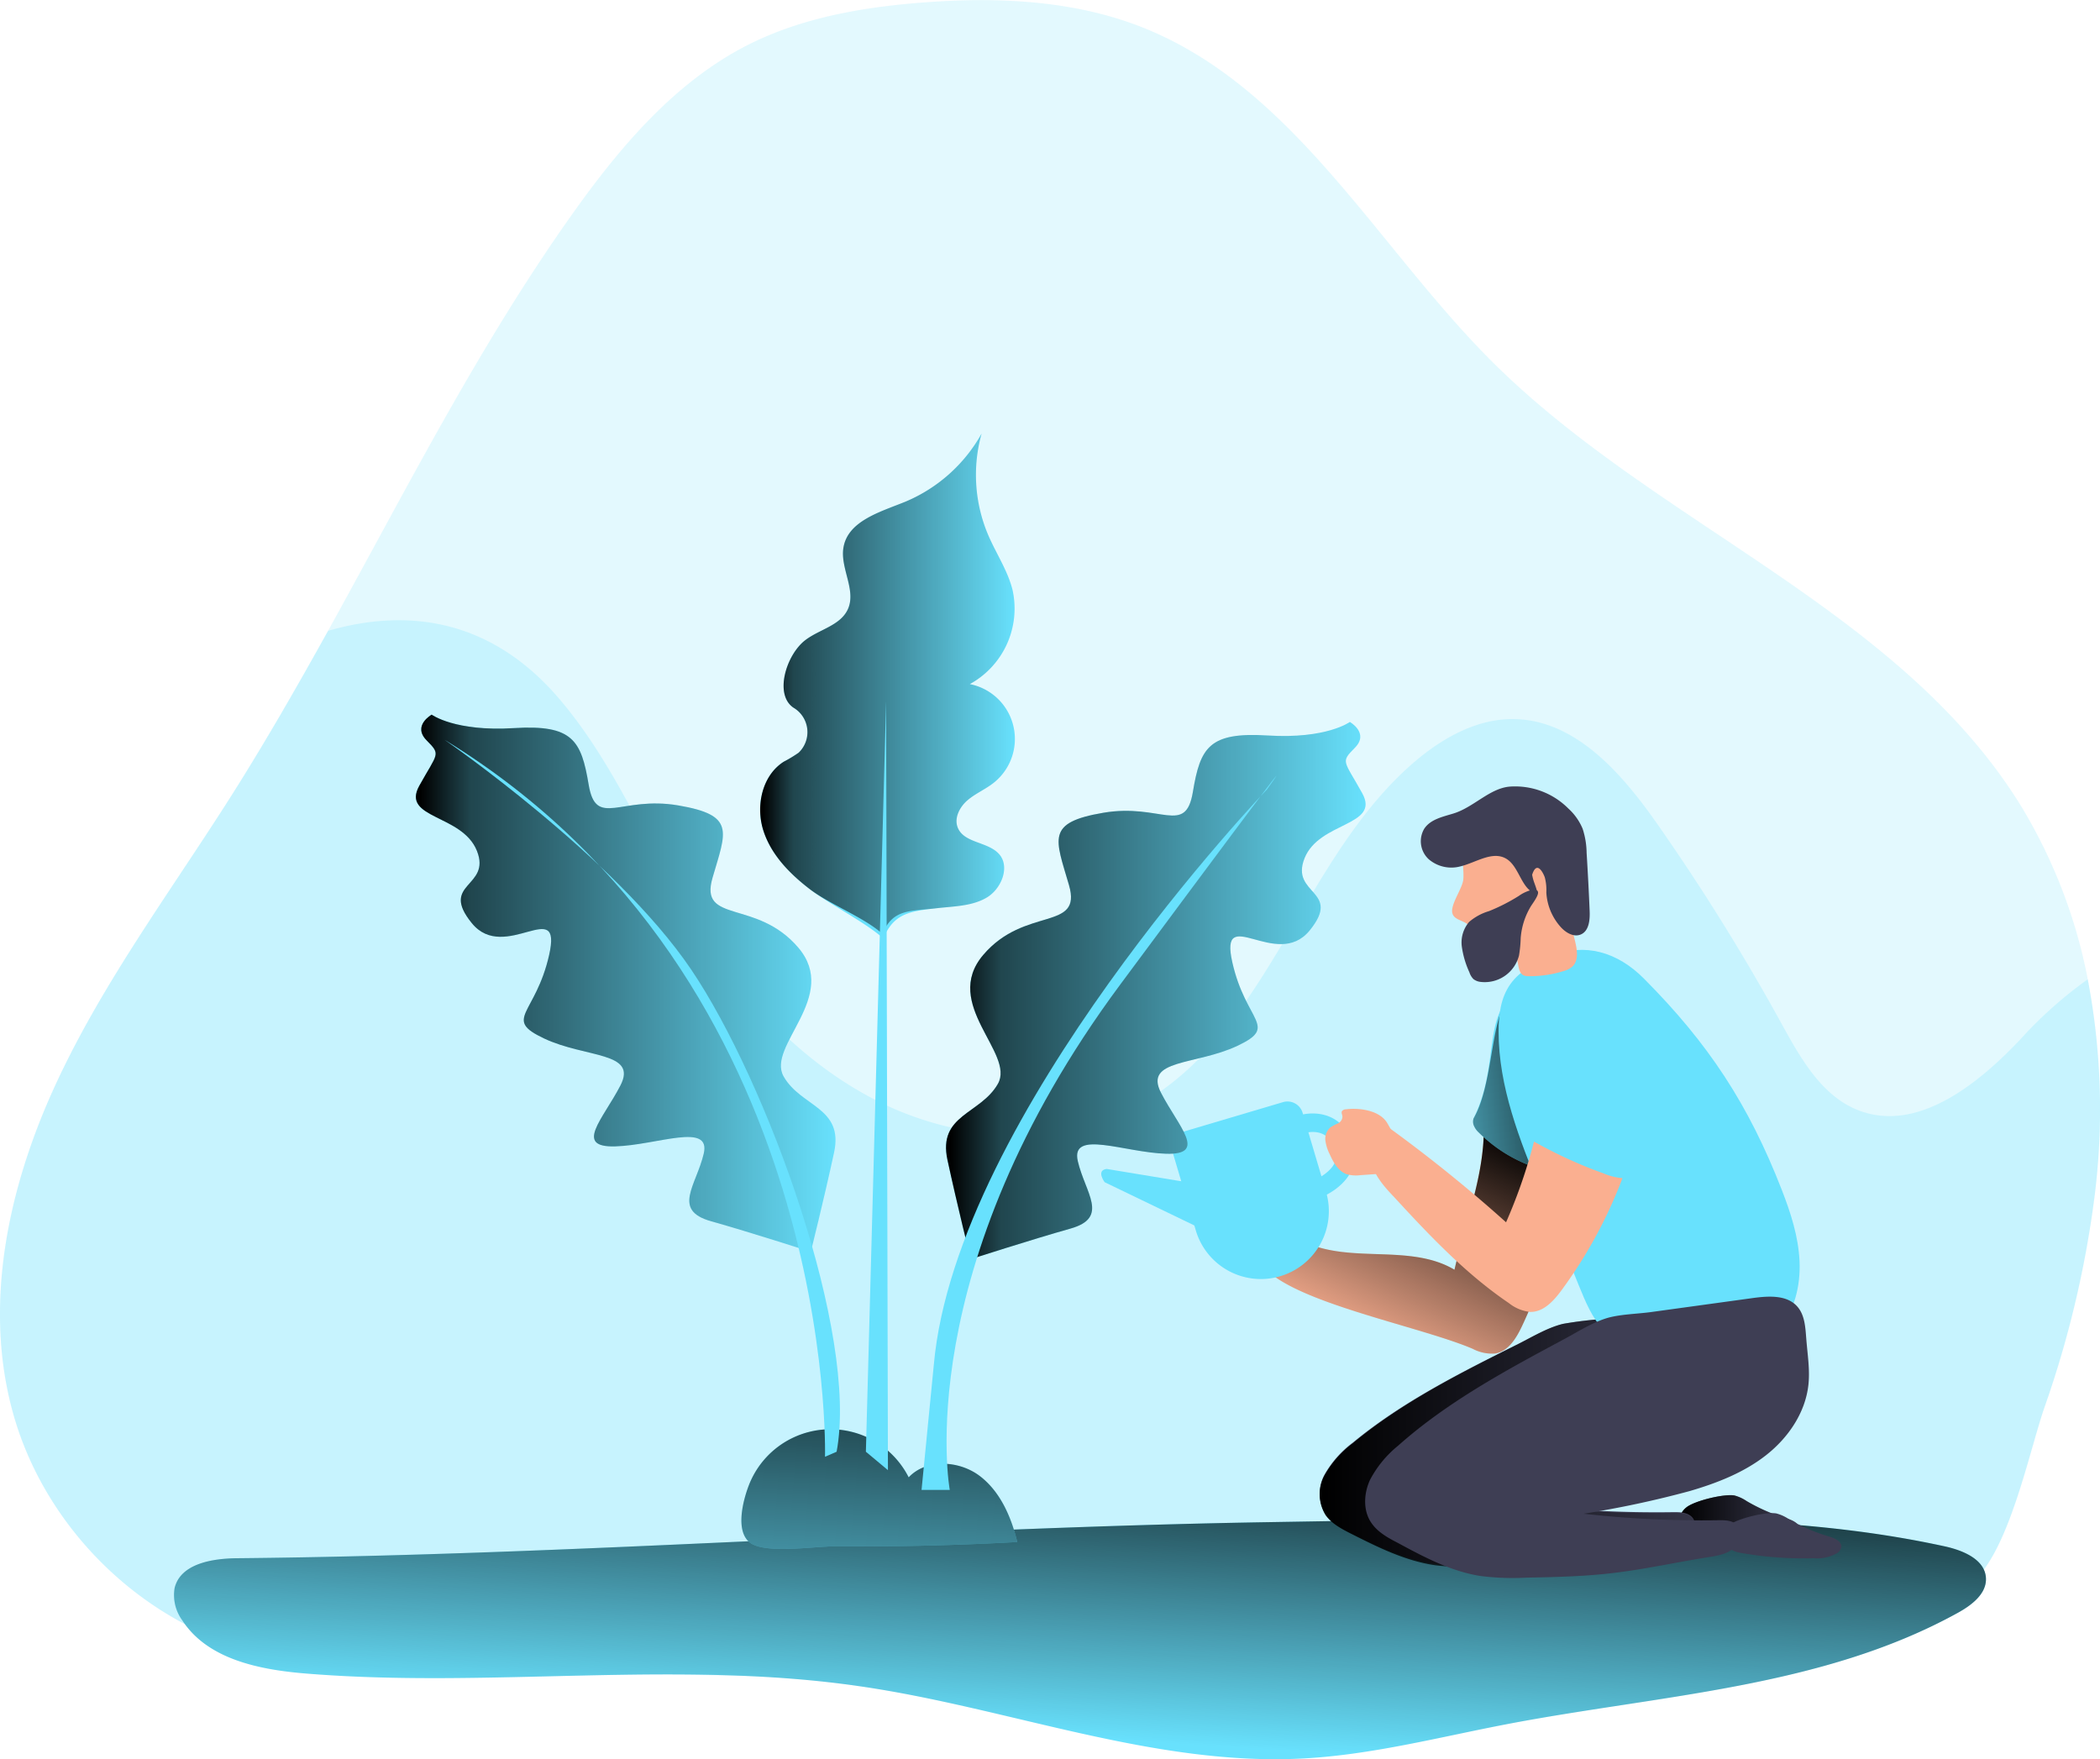 <svg id="Layer_1" data-name="Layer 1" xmlns="http://www.w3.org/2000/svg" xmlns:xlink="http://www.w3.org/1999/xlink" viewBox="0 0 416.08 348.56"><defs><linearGradient id="linear-gradient" x1="224.51" y1="300.8" x2="220.13" y2="372.97" gradientUnits="userSpaceOnUse"><stop offset="0.01"/><stop offset="1" stop-opacity="0"/></linearGradient><linearGradient id="linear-gradient-2" x1="340.93" y1="329.45" x2="364.51" y2="329.45" xlink:href="#linear-gradient"/><linearGradient id="linear-gradient-3" x1="269.47" y1="313.16" x2="357.44" y2="313.16" xlink:href="#linear-gradient"/><linearGradient id="linear-gradient-4" x1="158.64" y1="164.15" x2="209.09" y2="164.15" gradientUnits="userSpaceOnUse"><stop offset="0.01"/><stop offset="0.13" stop-opacity="0.69"/><stop offset="1" stop-opacity="0"/></linearGradient><linearGradient id="linear-gradient-5" x1="183.94" y1="300.4" x2="180.29" y2="367.84" xlink:href="#linear-gradient-4"/><linearGradient id="linear-gradient-6" x1="301.08" y1="249.97" x2="278.97" y2="296.38" xlink:href="#linear-gradient"/><linearGradient id="linear-gradient-7" x1="317.65" y1="242.91" x2="283.78" y2="247.12" xlink:href="#linear-gradient-4"/><linearGradient id="linear-gradient-8" x1="195.46" y1="224.97" x2="278.56" y2="224.97" xlink:href="#linear-gradient-4"/><linearGradient id="linear-gradient-9" x1="90.48" y1="223.51" x2="173.58" y2="223.51" xlink:href="#linear-gradient-4"/></defs><title>Watering Plant</title><path d="M423,266a203.64,203.64,0,0,1-10,41.85c-3,8.92-6.79,27.18-13.62,33.83C386.49,354.3,345.52,353.07,327.9,355c-19,2-38,3.48-57.13,4.44q-11,.55-21.94.91c-53,1.73-106,.28-159-1.17-10.73-.31-21.56-.62-31.91-3.44-1.3-.35-2.58-.75-3.85-1.18-20.6-7-37.42-24.56-43.37-45.54-6.12-21.6-1.09-45,8.33-65.41s23-38.53,35-57.51c6.69-10.58,12.91-21.45,19-32.41,15.51-28,30-56.73,48.56-82.81,9.4-13.19,20.25-26,34.7-33.31,10.57-5.33,22.48-7.41,34.28-8.34,14.86-1.17,30.21-.54,44.05,5,29.94,12,46.32,43.51,69.18,66.26,32.61,32.45,80.93,49,104.9,88.3a104.19,104.19,0,0,1,13,34A137.44,137.44,0,0,1,423,266Z" transform="translate(-8.03 -28.71)" fill="#68e1fd" opacity="0.18" style="isolation:isolate"/><path d="M423,266a203.64,203.64,0,0,1-10,41.85c-3,8.92-6.79,27.18-13.62,33.83C386.49,354.3,345.52,353.07,327.9,355c-19,2-38,3.48-57.13,4.44-71.71-5.89-144.44-5.24-216.69-4.88-20.6-7-37.42-24.56-43.37-45.54-6.12-21.6-1.09-45,8.33-65.41s23-38.53,35-57.51c6.69-10.58,12.91-21.45,19-32.41,16.3-4.7,32.5-2,45.67,13.33,10.9,12.68,17.2,28.55,25.85,42.85,9.23,15.27,21.62,29.12,37.57,37.1s35.81,9.33,51.43.71c26-14.31,32.52-49.52,55.29-68.5,5.44-4.52,12.09-8.12,19.17-8,12.24.18,21.44,10.86,28.45,20.89A430.85,430.85,0,0,1,361,231.5c3.77,6.85,7.94,14.34,15.22,17.18,11.59,4.51,23.57-5,32.13-14.06a82.43,82.43,0,0,1,13.33-11.88A137.44,137.44,0,0,1,423,266Z" transform="translate(-8.03 -28.71)" fill="#68e1fd" opacity="0.23" style="isolation:isolate"/><path d="M316,329.64c25.88-.16,52-.09,77.31,5.44,3.63.79,8,2.57,8.2,6.28.17,3.13-2.85,5.4-5.6,6.91-27,14.9-59.13,16.25-89.44,22.07-13.28,2.55-26.45,6-39.95,6.76-29.78,1.66-58.54-10-88.05-14.28-36.21-5.31-73.17.43-109.64-2.52-9.24-.74-19.6-2.75-24.66-10.52a8.48,8.48,0,0,1-1.54-6.45c1.18-4.82,7.46-5.85,12.41-5.89,67.49-.65,135.07-5.94,202.7-7.12C277.11,330,296.53,329.64,316,329.64Z" transform="translate(-8.03 -28.71)" fill="#68e1fd"/><path d="M316,329.64c25.88-.16,52-.09,77.31,5.44,3.63.79,8,2.57,8.2,6.28.17,3.13-2.85,5.4-5.6,6.91-27,14.9-59.13,16.25-89.44,22.07-13.28,2.55-26.45,6-39.95,6.76-29.78,1.66-58.54-10-88.05-14.28-36.21-5.31-73.17.43-109.64-2.52-9.24-.74-19.6-2.75-24.66-10.52a8.48,8.48,0,0,1-1.54-6.45c1.18-4.82,7.46-5.85,12.41-5.89,67.49-.65,135.07-5.94,202.7-7.12C277.11,330,296.53,329.64,316,329.64Z" transform="translate(-8.03 -28.71)" fill="url(#linear-gradient)"/><path d="M351.65,325a7.87,7.87,0,0,1,2.45,1.12,36.23,36.23,0,0,0,8.06,3.48c1.11.32,2.51,1,2.33,2.12a1.83,1.83,0,0,1-.84,1.15,8,8,0,0,1-4.65,1,70.7,70.7,0,0,1-14.75-1.13c-2.79-.57-4.75-3.3-2-5.44C344,326,349.64,324.66,351.65,325Z" transform="translate(-8.03 -28.71)" fill="#3e3e54"/><path d="M351.65,325a7.87,7.87,0,0,1,2.45,1.12,36.23,36.23,0,0,0,8.06,3.48c1.11.32,2.51,1,2.33,2.12a1.83,1.83,0,0,1-.84,1.15,8,8,0,0,1-4.65,1,70.7,70.7,0,0,1-14.75-1.13c-2.79-.57-4.75-3.3-2-5.44C344,326,349.64,324.66,351.65,325Z" transform="translate(-8.03 -28.71)" fill="url(#linear-gradient-2)"/><path d="M309,294.9c-11.53,5.75-23.17,11.57-32.94,19.65a20.45,20.45,0,0,0-5.57,6.29,7.74,7.74,0,0,0,.18,7.85c1.21,1.72,3.23,2.76,5.17,3.73,5.28,2.65,10.69,5.35,16.61,6.18a55.45,55.45,0,0,0,8.93.3c5.64-.11,11.29-.22,16.89-.82,6.43-.68,12.77-2,19.17-2.95a10.66,10.66,0,0,0,5-1.59c1.38-1.06,2-3.21.69-4.38-.92-.84-2.36-.87-3.64-.85a226.61,226.61,0,0,1-26.7-1.19,209.41,209.41,0,0,0,21-4.17c5.39-1.46,10.73-3.39,15.15-6.61s7.84-7.89,8.41-13.08c.3-2.76-.2-5.54-.43-8.31-.18-2.11-.28-4.43-1.79-6-2.07-2.17-5.71-1.95-8.8-1.56L326.14,290a80,80,0,0,0-8.4,1C314.69,291.73,311.71,293.53,309,294.9Z" transform="translate(-8.03 -28.71)" fill="#3e3e54"/><path d="M309,294.94c-11.53,5.77-23.17,11.62-32.94,19.74a20.63,20.63,0,0,0-5.57,6.31,7.83,7.83,0,0,0,.18,7.9c1.21,1.72,3.23,2.77,5.17,3.75,5.28,2.66,10.69,5.36,16.61,6.2a56.62,56.62,0,0,0,8.93.31c5.64-.12,11.29-.23,16.89-.83,6.43-.69,12.77-2,19.17-3a10.67,10.67,0,0,0,5-1.6c1.38-1.07,2-3.23.69-4.4-.92-.85-2.36-.87-3.64-.85a222.4,222.4,0,0,1-26.7-1.21,206.68,206.68,0,0,0,21-4.18c5.39-1.47,10.73-3.41,15.15-6.65s7.84-7.92,8.41-13.14c.3-2.77-.2-5.56-.43-8.34-.18-2.12-.28-4.45-1.79-6-2.07-2.18-5.71-2-8.8-1.57L326.14,290a77.39,77.39,0,0,0-8.4,1C314.69,291.76,311.71,293.56,309,294.94Z" transform="translate(-8.03 -28.71)" fill="url(#linear-gradient-3)"/><path d="M183.05,214.64c-3.78-3.35-10.61-6.72-14.62-9.8s-7.72-6.9-9.2-11.73-.17-10.79,4.1-13.49a26.41,26.41,0,0,0,2.94-1.78,5.63,5.63,0,0,0-.77-8.76c-4.22-2.42-1.77-10.59,2.09-13.54,2.8-2.14,6.94-2.89,8.42-6.1,1.75-3.8-1.59-8.2-.85-12.32.94-5.24,7.33-7,12.24-9a31,31,0,0,0,15.12-13.51,30.45,30.45,0,0,0,1.32,20.14c1.56,3.63,3.84,7,4.8,10.8a17.06,17.06,0,0,1-8.46,18.7,11.08,11.08,0,0,1,4.69,19.59c-1.63,1.28-3.59,2.09-5.16,3.44s-2.7,3.57-1.89,5.47c1.29,3.05,6,2.7,8.19,5.21s.43,6.89-2.52,8.61-6.56,1.69-10,2.1C188.23,209.26,185.1,209.72,183.05,214.64Z" transform="translate(-8.03 -28.71)" fill="#68e1fd"/><path d="M182.87,213.73c-3.78-3.35-10.43-5.81-14.44-8.89s-7.72-6.9-9.2-11.73-.17-10.79,4.1-13.49a26.41,26.41,0,0,0,2.94-1.78,5.63,5.63,0,0,0-.77-8.76c-4.22-2.42-1.77-10.59,2.09-13.54,2.8-2.14,6.94-2.89,8.42-6.1,1.75-3.8-1.59-8.2-.85-12.32.94-5.24,7.33-7,12.24-9a31,31,0,0,0,15.12-13.51,30.45,30.45,0,0,0,1.32,20.14c1.56,3.63,3.84,7,4.8,10.8a17.06,17.06,0,0,1-8.46,18.7,11.08,11.08,0,0,1,4.69,19.59c-1.63,1.28-3.59,2.09-5.16,3.44s-2.7,3.57-1.89,5.47c1.29,3.05,6,2.7,8.19,5.21s.43,6.89-2.52,8.61-6.56,1.69-10,2.1C188.23,209.26,184.91,208.81,182.87,213.73Z" transform="translate(-8.03 -28.71)" fill="url(#linear-gradient-4)"/><path d="M156.37,323.07a17.35,17.35,0,0,1,31.7-1.66c3.53-3.73,10-3.35,14.06-.28s6.27,8.11,7.45,13.1q-18.17,1-36.36.86c-3.72,0-13.49,1.52-16.53-.69S155.22,326.08,156.37,323.07Z" transform="translate(-8.03 -28.71)" fill="#68e1fd"/><path d="M156.37,323.07a17.35,17.35,0,0,1,31.7-1.66c3.53-3.73,10-3.35,14.06-.28s6.27,8.11,7.45,13.1q-18.17,1-36.36.86c-3.72,0-13.49,1.52-16.53-.69S155.22,326.08,156.37,323.07Z" transform="translate(-8.03 -28.71)" fill="url(#linear-gradient-5)"/><path d="M296.21,280.28c-8.67-5.17-20.39-1.2-29.55-5.43-2.49,1.35-7-1.2-5.78,1.37s-2.73,3.64-.45,5.32c8.33,6.12,29.88,10.34,39.39,14.41a8.17,8.17,0,0,0,4.46.93c2.61-.43,4.19-3.05,5.32-5.45a93,93,0,0,0,8.5-31.23c.39-4.38.46-8.87-.82-13.08s-1.72-7.81-5.77-9.52c-2.95-1.25-4.45-1.15-6.65,1.71s-3.16,7.65-2.93,10.76C302.68,260.28,298.46,270.29,296.21,280.28Z" transform="translate(-8.03 -28.71)" fill="#faaf90"/><path d="M296.21,280.28c-8.67-5.17-20.39-1.2-29.55-5.43-2.49,1.35-7-1.2-5.78,1.37s-2.73,3.64-.45,5.32c8.33,6.12,29.88,10.34,39.39,14.41a8.17,8.17,0,0,0,4.46.93c2.61-.43,4.19-3.05,5.32-5.45a93,93,0,0,0,8.5-31.23c.39-4.38.46-8.87-.82-13.08s-1.72-7.81-5.77-9.52c-2.95-1.25-4.45-1.15-6.65,1.71s-3.16,7.65-2.93,10.76C302.68,260.28,298.46,270.29,296.21,280.28Z" transform="translate(-8.03 -28.71)" fill="url(#linear-gradient-6)"/><path d="M300,250.28a2.11,2.11,0,0,0,.15,1.66,3.65,3.65,0,0,0,.86,1.14A28.93,28.93,0,0,0,316,261a72.67,72.67,0,0,0,.61-14.52,27.28,27.28,0,0,0-1.87-9.3,12.8,12.8,0,0,0-4.57-5.66c-2.76-1.81-3.14-5.68-4.6-3.05C302.65,233.77,304.25,241.74,300,250.28Z" transform="translate(-8.03 -28.71)" fill="#68e1fd"/><path d="M300,250.28a2,2,0,0,0,.15,1.66,3.65,3.65,0,0,0,.86,1.14A28.93,28.93,0,0,0,316,261a72.67,72.67,0,0,0,.61-14.52,27.28,27.28,0,0,0-1.87-9.3,12.8,12.8,0,0,0-4.57-5.66c-2.76-1.81-2.41-7.14-3.87-4.51C303.37,232.31,303.64,244.05,300,250.28Z" transform="translate(-8.03 -28.71)" fill="url(#linear-gradient-7)"/><path d="M315.63,218.09c-3.12,1.28-6.33,2.8-8.3,5.54s-2.38,6.14-2.38,9.43c0,11,4.16,21.42,8.28,31.57l7.62,18.77c1.28,3.16,2.61,6.38,4.91,8.89,3.75,4.09,9.56,5.65,15.1,6.07,7.05.53,14.84-.82,19.5-6.14,3.2-3.67,4.44-8.75,4.22-13.62s-1.74-9.58-3.51-14.12c-6.58-16.92-14.51-29-27.29-41.85C328.45,217.24,321.94,215.49,315.63,218.09Z" transform="translate(-8.03 -28.71)" fill="#68e1fd"/><path d="M295.83,209.77c.38,1.1,1.83,1.27,2.79,1.93,1.57,1.07,2,3.62,3.86,4,1.49.31,3.14-1.06,4.46-.3a2.81,2.81,0,0,1,1,1.41,12.8,12.8,0,0,1,.86,2.89c.15.85.31,1.87,1.09,2.25a2.6,2.6,0,0,0,1,.17,22.34,22.34,0,0,0,6.89-1,4.44,4.44,0,0,0,1.74-.86c1.47-1.31.94-3.67.46-5.58a32.85,32.85,0,0,1-1-8.13c0-3.23.46-6.62-.86-9.57a11.9,11.9,0,0,0-4.2-4.74,9.81,9.81,0,0,0-6.45-2.08c-3.55.39-9,4.24-9.52,8-.23,1.6.17,3.25,0,4.88C297.71,204.91,295.24,208.12,295.83,209.77Z" transform="translate(-8.03 -28.71)" fill="#faaf90"/><path d="M309.33,214.57A25,25,0,0,1,309,218a7,7,0,0,1-7.64,5.25,2.79,2.79,0,0,1-1.4-.56,3.39,3.39,0,0,1-.79-1.33,18.18,18.18,0,0,1-1.5-5.06,6.26,6.26,0,0,1,1.44-4.93,10.71,10.71,0,0,1,3.94-2.14,37.35,37.35,0,0,0,5.89-3,7.55,7.55,0,0,1,2.22-1.1c3.17-.73.8,2.13.15,3.2A14.25,14.25,0,0,0,309.33,214.57Z" transform="translate(-8.03 -28.71)" fill="#3e3e54"/><path d="M296,189.89c-2.11.65-4.52,1.13-5.77,3a4.85,4.85,0,0,0,.89,6.07,6.89,6.89,0,0,0,6.25,1.41c3.08-.74,6.3-3.12,9.05-1.55s3.06,6.53,6.25,7c-.28-1.62-.79-2.18-1.07-3.79.91-2.89,2.16-.45,2.5.49a9.81,9.81,0,0,1,.31,3,11.17,11.17,0,0,0,2.82,6.83c1,1.13,2.59,2.1,4,1.51,1.65-.69,1.84-2.91,1.76-4.7q-.24-5.74-.6-11.49a16,16,0,0,0-.79-4.77,11.27,11.27,0,0,0-2.83-4,14.88,14.88,0,0,0-11.62-4.34C303.17,184.9,300,188.67,296,189.89Z" transform="translate(-8.03 -28.71)" fill="#3e3e54"/><path d="M318,294c-11.53,6.18-23.17,12.43-32.94,21.13a21.7,21.7,0,0,0-5.57,6.76c-1.24,2.66-1.43,6,.18,8.44,1.21,1.85,3.23,3,5.18,4,5.27,2.85,10.68,5.74,16.6,6.64a51.21,51.21,0,0,0,8.93.32c5.64-.11,11.29-.23,16.89-.88,6.44-.73,12.77-2.16,19.17-3.17,1.77-.28,3.64-.57,5-1.71s2-3.46.69-4.71c-.92-.91-2.36-.93-3.64-.91a208.86,208.86,0,0,1-26.7-1.29,197.34,197.34,0,0,0,21-4.48c5.39-1.57,10.73-3.65,15.15-7.11s7.84-8.48,8.41-14.07c.3-3-.2-5.95-.43-8.93-.18-2.27-.28-4.76-1.79-6.46-2.07-2.34-5.71-2.1-8.8-1.68l-20.19,2.78c-2.73.37-5.76.41-8.4,1.1C323.68,290.62,320.7,292.55,318,294Z" transform="translate(-8.03 -28.71)" fill="#3e3e54"/><path d="M306.43,270.88a286.35,286.35,0,0,0-23.56-19c-2.69.84-3.85,4.26-3.19,7s2.65,5,4.57,7c7,7.61,14.17,15.2,22.72,21a8.19,8.19,0,0,0,4.2,1.76c2.64.08,4.71-2.19,6.27-4.32a92.89,92.89,0,0,0,14.33-29c1.23-4.22,2.16-8.62,1.71-13s-2.47-8.75-6.12-11.21c-2.66-1.79-7.81-2.92-10.52-.53s-1.95,7.62-2.32,10.71A104.26,104.26,0,0,1,306.43,270.88Z" transform="translate(-8.03 -28.71)" fill="#faaf90"/><path d="M312.71,237.62l-1.84,15.11a1.75,1.75,0,0,0,1.17,2.2,89.32,89.32,0,0,0,13.72,6.27,11.86,11.86,0,0,0,6.49.84,2,2,0,0,0,1.06-.53,2.28,2.28,0,0,0,.4-1.05A79.36,79.36,0,0,0,335,250.15a35.6,35.6,0,0,0-.55-9.94c-.73-3.25-2.09-13.61-4.5-15.91-3.11-3-6.71-2-10.94-1.45S313.12,234.28,312.71,237.62Z" transform="translate(-8.03 -28.71)" fill="#68e1fd"/><path d="M360,328.57a8.14,8.14,0,0,1,2.44,1.11,35.33,35.33,0,0,0,8.06,3.48c1.11.32,2.51,1,2.34,2.12a1.86,1.86,0,0,1-.84,1.16,8,8,0,0,1-4.65,1,71.38,71.38,0,0,1-14.75-1.12c-2.79-.57-4.75-3.31-2-5.44C352.36,329.54,358,328.19,360,328.57Z" transform="translate(-8.03 -28.71)" fill="#3e3e54"/><path d="M246.73,249.32h20.61a3.13,3.13,0,0,1,3.13,3.13v16.34A13.44,13.44,0,0,1,257,282.23h0a13.44,13.44,0,0,1-13.44-13.44V252.46a3.13,3.13,0,0,1,3.13-3.13Z" transform="translate(-72.97 55.3) rotate(-16.51)" fill="#68e1fd"/><path d="M269.87,265.89l-1.34-3.42c.84-.34,3.22-1.63,4-3.49a3.71,3.71,0,0,0-.11-3c-1.7-4.08-5.64-2.9-6.42-2.62l-1.27-3.44c2.73-1.05,8.57-1.37,11.08,4.65a7.31,7.31,0,0,1,.09,5.83C274.38,264,270.33,265.71,269.87,265.89Z" transform="translate(-8.03 -28.71)" fill="#68e1fd"/><path d="M227.29,260.31l16.35,2.7,2.76,9.33-19.5-9.4S225.13,260.59,227.29,260.31Z" transform="translate(-8.03 -28.71)" fill="#68e1fd"/><path d="M274.67,248.5a1,1,0,0,0-.76.37c-.16.33.07.7.1,1.06a1.52,1.52,0,0,1-.88,1.35,11.26,11.26,0,0,0-1.5.79,3,3,0,0,0-1,2.57,8.21,8.21,0,0,0,.84,2.71c.73,1.63,1.67,3.38,3.35,4a7,7,0,0,0,2.81.19l7.24-.51a.88.88,0,0,0,.51-.16.77.77,0,0,0,.16-.41c.52-3.06-1.12-6.71-2.67-9.27S277.25,248.17,274.67,248.5Z" transform="translate(-8.03 -28.71)" fill="#faaf90"/><polygon points="175.57 138.91 171.56 287.63 175.93 291.28 175.57 138.91" fill="#68e1fd"/><path d="M200.36,278.19s-2.67-10.69-4.61-19.68,6.56-9,10-15.07-11.18-15.79-2.92-25.52,19.69-4.61,17-13.85-4.61-12.39,6.81-14.33,16.28,4.61,17.74-4.14,3.16-11.9,14.82-11.17,16.28-2.68,16.28-2.68,3.89,2.19,1,5.11-2.19,2.43,1.45,9-8.5,5.59-11.42,12.88,7.54,6.32,1,14.33-18-5.58-15.31,6.32,9.24,12.64,1,16.53-18.6,2.59-15.13,9.31,9.29,12.32,1,12.07-18.95-4.86-17.49,1.46,6.31,11.18-1.46,13.37S200.36,278.19,200.36,278.19Z" transform="translate(-8.03 -28.71)" fill="#68e1fd"/><path d="M168.68,276.73s2.67-10.69,4.61-19.68-6.56-9-10-15.07,11.18-15.79,2.92-25.51-19.69-4.62-17-13.85,4.61-12.4-6.81-14.34-16.28,4.62-17.74-4.13-3.16-11.91-14.82-11.18-16.28-2.67-16.28-2.67-3.89,2.18-1,5.1,2.18,2.43-1.46,9,8.5,5.59,11.42,12.88-7.53,6.32-1,14.34,18-5.59,15.31,6.31-9.24,12.64-1,16.53,18.6,2.59,15.13,9.31-9.29,12.32-1,12.07,19-4.86,17.5,1.46-6.32,11.18,1.45,13.37S168.68,276.73,168.68,276.73Z" transform="translate(-8.03 -28.71)" fill="#68e1fd"/><path d="M200.36,278.19s-2.67-10.69-4.61-19.68,6.56-9,10-15.07-11.18-15.79-2.92-25.52,19.69-4.61,17-13.85-4.61-12.39,6.81-14.33,16.28,4.61,17.74-4.14,3.16-11.9,14.82-11.17,16.28-2.68,16.28-2.68,3.89,2.19,1,5.11-2.19,2.43,1.45,9-8.5,5.59-11.42,12.88,7.54,6.32,1,14.33-18-5.58-15.31,6.32,9.24,12.64,1,16.53-18.6,2.59-15.13,9.31,9.29,12.32,1,12.07-18.95-4.86-17.49,1.46,6.31,11.18-1.46,13.37S200.36,278.19,200.36,278.19Z" transform="translate(-8.03 -28.71)" fill="url(#linear-gradient-8)"/><path d="M168.68,276.73s2.67-10.69,4.61-19.68-6.56-9-10-15.07,11.18-15.79,2.92-25.51-19.69-4.62-17-13.85,4.61-12.4-6.81-14.34-16.28,4.62-17.74-4.13-3.16-11.91-14.82-11.18-16.28-2.67-16.28-2.67-3.89,2.18-1,5.1,2.18,2.43-1.46,9,8.5,5.59,11.42,12.88-7.53,6.32-1,14.34,18-5.59,15.31,6.31-9.24,12.64-1,16.53,18.6,2.59,15.13,9.31-9.29,12.32-1,12.07,19-4.86,17.5,1.46-6.32,11.18,1.45,13.37S168.68,276.73,168.68,276.73Z" transform="translate(-8.03 -28.71)" fill="url(#linear-gradient-9)"/><path d="M259.05,185.12s-61.6,64.4-66,114l-2.43,24.79h5.59S188.09,280.26,230,223.76,259.05,185.12,259.05,185.12Z" transform="translate(-8.03 -28.71)" fill="#68e1fd"/><path d="M96.11,175.28S130,198.61,145,220.84s33.17,72.17,28.79,95.5l-2.3,1S174.12,223,96.11,175.28Z" transform="translate(-8.03 -28.71)" fill="#68e1fd"/></svg>